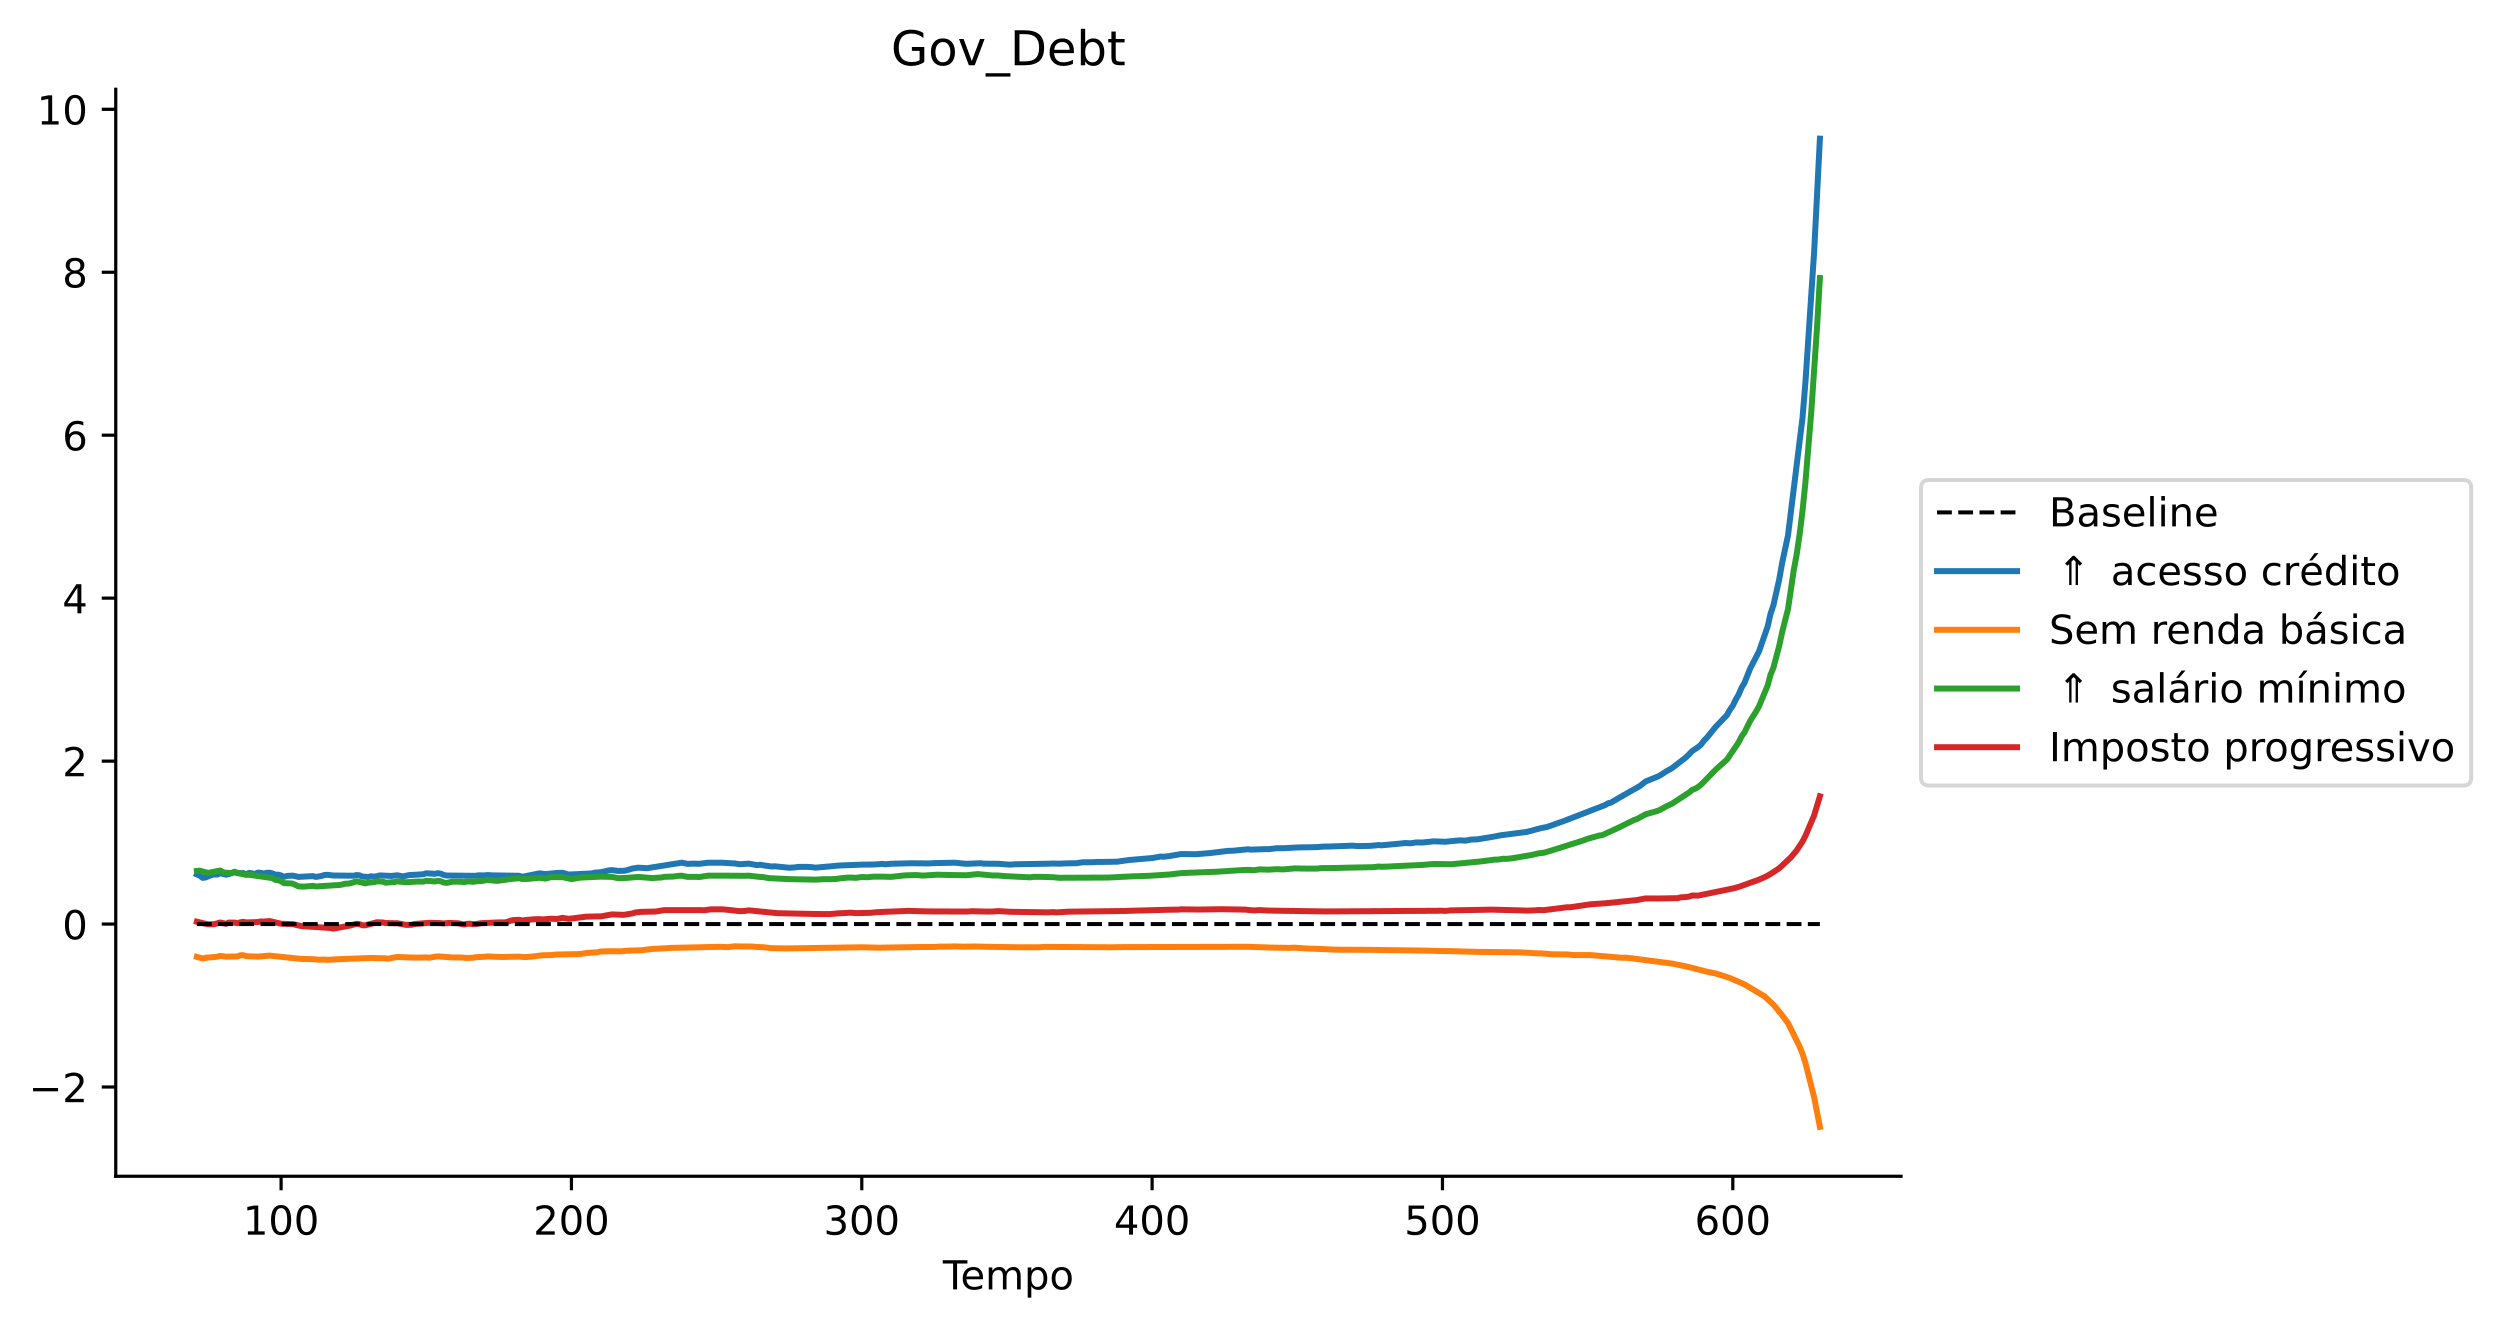 <?xml version="1.0" encoding="utf-8" standalone="no"?>
<!DOCTYPE svg PUBLIC "-//W3C//DTD SVG 1.1//EN"
  "http://www.w3.org/Graphics/SVG/1.1/DTD/svg11.dtd">
<!-- Created with matplotlib (https://matplotlib.org/) -->
<svg height="331.674pt" version="1.1" viewBox="0 0 625.102 331.674" width="625.102pt" xmlns="http://www.w3.org/2000/svg" xmlns:xlink="http://www.w3.org/1999/xlink">
 <defs>
  <style type="text/css">
*{stroke-linecap:butt;stroke-linejoin:round;}
  </style>
 </defs>
 <g id="figure_1">
  <g id="patch_1">
   <path d="M 0 331.674 
L 625.102 331.674 
L 625.102 0 
L 0 0 
z
" style="fill:#ffffff;"/>
  </g>
  <g id="axes_1">
   <g id="patch_2">
    <path d="M 28.942 294.118 
L 475.342 294.118 
L 475.342 22.318 
L 28.942 22.318 
z
" style="fill:#ffffff;"/>
   </g>
   <g id="line2d_1">
    <path clip-path="url(#p421be9148e)" d="M 49.233 218.641 
L 49.959 218.957 
L 50.685 219.506 
L 51.411 219.392 
L 52.863 218.801 
L 53.589 218.654 
L 54.315 218.683 
L 55.041 218.336 
L 56.493 218.708 
L 57.219 218.576 
L 57.945 218.231 
L 58.671 218.063 
L 59.397 218.341 
L 60.849 218.301 
L 61.575 218.618 
L 62.301 218.26 
L 63.753 218.515 
L 64.479 218.191 
L 65.204 218.238 
L 65.93 218.446 
L 66.656 218.234 
L 67.382 218.215 
L 68.108 218.385 
L 68.834 218.699 
L 69.56 218.707 
L 70.286 218.892 
L 71.012 219.252 
L 71.738 219.022 
L 73.19 218.94 
L 74.642 219.262 
L 78.272 219.06 
L 78.998 219.274 
L 80.45 219.009 
L 81.176 218.77 
L 81.902 218.744 
L 83.354 218.914 
L 88.436 218.966 
L 89.162 218.792 
L 89.888 218.873 
L 90.613 219.181 
L 92.065 219.282 
L 92.791 219.108 
L 93.517 219.179 
L 94.243 219.102 
L 94.969 218.888 
L 97.873 219.022 
L 99.325 218.854 
L 100.777 219.137 
L 102.229 218.816 
L 105.133 218.641 
L 105.859 218.594 
L 106.585 218.353 
L 108.763 218.488 
L 109.489 218.331 
L 110.215 218.454 
L 110.941 218.762 
L 111.667 218.916 
L 118.926 218.992 
L 119.652 218.866 
L 121.104 218.891 
L 121.83 218.797 
L 123.282 218.879 
L 129.816 218.98 
L 130.542 219.242 
L 131.994 218.959 
L 134.898 218.371 
L 136.35 218.549 
L 137.802 218.417 
L 139.254 218.275 
L 140.706 218.231 
L 142.157 218.673 
L 147.965 218.393 
L 148.691 218.195 
L 150.143 218.093 
L 152.321 217.631 
L 153.047 217.566 
L 154.499 217.764 
L 155.951 217.741 
L 156.677 217.617 
L 158.129 217.166 
L 159.581 216.947 
L 161.759 217.086 
L 170.47 215.712 
L 171.922 216.006 
L 173.374 215.944 
L 174.826 215.99 
L 177.004 215.718 
L 180.634 215.721 
L 182.812 215.857 
L 183.538 215.873 
L 184.99 216.094 
L 186.442 216.001 
L 187.168 215.947 
L 189.346 216.323 
L 190.072 216.228 
L 191.524 216.469 
L 192.975 216.66 
L 193.701 216.607 
L 197.331 216.971 
L 198.783 216.885 
L 199.509 216.765 
L 201.687 216.745 
L 203.139 216.835 
L 203.865 216.95 
L 207.495 216.635 
L 209.673 216.424 
L 215.481 216.196 
L 218.385 216.162 
L 219.836 216.087 
L 220.562 215.999 
L 221.288 216.112 
L 222.74 215.981 
L 227.822 215.847 
L 232.178 215.891 
L 233.63 215.817 
L 238.712 215.715 
L 241.616 215.991 
L 245.245 215.845 
L 245.971 215.95 
L 249.601 215.98 
L 251.779 216.151 
L 252.505 216.195 
L 253.957 216.098 
L 261.943 215.966 
L 263.395 215.912 
L 264.847 215.962 
L 266.299 215.891 
L 269.203 215.828 
L 270.654 215.611 
L 273.558 215.589 
L 274.284 215.509 
L 275.736 215.522 
L 279.366 215.454 
L 282.27 215.041 
L 288.078 214.545 
L 290.256 214.166 
L 290.982 214.22 
L 292.434 214.046 
L 295.338 213.543 
L 298.967 213.589 
L 302.597 213.301 
L 306.953 212.761 
L 308.405 212.709 
L 312.035 212.353 
L 312.761 212.437 
L 316.391 212.322 
L 317.117 212.337 
L 318.569 212.176 
L 319.295 212.082 
L 320.747 212.095 
L 322.198 212.019 
L 324.376 211.905 
L 325.828 211.869 
L 328.006 211.85 
L 329.458 211.795 
L 330.91 211.678 
L 332.362 211.663 
L 338.17 211.452 
L 339.622 211.557 
L 342.526 211.503 
L 343.978 211.381 
L 344.704 211.296 
L 345.43 211.366 
L 350.511 210.892 
L 351.237 210.79 
L 352.689 210.86 
L 354.141 210.637 
L 355.593 210.669 
L 358.497 210.367 
L 361.401 210.474 
L 364.305 210.177 
L 365.031 210.127 
L 366.483 210.19 
L 367.935 209.92 
L 369.387 209.872 
L 373.016 209.278 
L 375.194 208.858 
L 381.728 208.015 
L 385.358 207.052 
L 386.81 206.784 
L 391.166 205.233 
L 401.329 201.305 
L 402.055 200.873 
L 402.781 200.694 
L 404.959 199.419 
L 407.137 198.179 
L 410.041 196.534 
L 411.493 195.386 
L 414.397 194.216 
L 415.123 193.859 
L 416.575 192.897 
L 418.027 192.102 
L 421.657 189.29 
L 423.109 187.801 
L 424.56 186.83 
L 425.286 186.223 
L 426.012 185.247 
L 426.738 184.517 
L 428.916 181.819 
L 431.82 178.775 
L 432.546 177.483 
L 433.272 176.446 
L 433.998 174.909 
L 434.724 173.699 
L 435.45 171.966 
L 436.176 170.786 
L 437.628 167.131 
L 439.806 162.91 
L 441.984 156.667 
L 442.71 153.461 
L 443.436 151.298 
L 444.888 144.812 
L 445.614 140.726 
L 447.066 133.914 
L 450.695 104.554 
L 451.421 95.701 
L 453.599 63.133 
L 455.051 34.673 
L 455.051 34.673 
" style="fill:none;stroke:#1f77b4;stroke-linecap:square;stroke-width:1.5;"/>
   </g>
   <g id="line2d_2">
    <path clip-path="url(#p421be9148e)" d="M 49.233 239.268 
L 50.685 239.658 
L 51.411 239.48 
L 54.315 239.221 
L 55.041 239.005 
L 56.493 239.202 
L 59.397 239.143 
L 60.123 238.853 
L 60.849 238.838 
L 61.575 239.084 
L 64.479 239.188 
L 67.382 238.939 
L 75.368 239.773 
L 78.272 239.832 
L 79.724 239.969 
L 81.176 239.931 
L 81.902 239.999 
L 84.08 239.863 
L 92.791 239.522 
L 94.243 239.579 
L 95.695 239.601 
L 97.147 239.692 
L 99.325 239.286 
L 103.681 239.445 
L 106.585 239.404 
L 107.311 239.473 
L 108.763 239.219 
L 109.489 239.13 
L 113.119 239.4 
L 115.297 239.412 
L 116.748 239.522 
L 118.2 239.481 
L 118.926 239.342 
L 121.104 239.234 
L 121.83 239.145 
L 125.46 239.286 
L 129.816 239.196 
L 131.268 239.314 
L 132.72 239.22 
L 135.624 238.853 
L 137.802 238.811 
L 139.254 238.666 
L 145.061 238.554 
L 146.513 238.304 
L 149.417 238.105 
L 150.143 237.914 
L 153.047 237.837 
L 155.225 237.869 
L 156.677 237.719 
L 160.307 237.611 
L 163.211 237.266 
L 166.115 237.126 
L 167.566 237.016 
L 179.908 236.743 
L 182.086 236.827 
L 183.538 236.622 
L 185.716 236.658 
L 187.894 236.667 
L 189.346 236.789 
L 190.798 236.839 
L 192.975 237.08 
L 196.605 237.143 
L 215.481 236.856 
L 219.836 236.96 
L 224.918 236.877 
L 230 236.796 
L 233.63 236.779 
L 235.082 236.684 
L 237.26 236.691 
L 238.712 236.639 
L 240.89 236.708 
L 243.794 236.66 
L 246.697 236.735 
L 255.409 236.864 
L 259.765 236.854 
L 261.217 236.76 
L 277.914 236.854 
L 280.092 236.815 
L 312.035 236.734 
L 313.487 236.791 
L 315.665 236.853 
L 317.843 236.935 
L 322.198 237.006 
L 323.65 236.958 
L 327.28 237.19 
L 330.184 237.28 
L 333.814 237.459 
L 342.526 237.505 
L 348.333 237.583 
L 354.867 237.668 
L 357.045 237.706 
L 359.949 237.79 
L 362.853 237.818 
L 370.113 238.031 
L 371.565 238.027 
L 378.098 238.102 
L 380.276 238.133 
L 383.906 238.353 
L 385.358 238.38 
L 388.262 238.613 
L 391.892 238.643 
L 393.344 238.803 
L 397.7 238.807 
L 405.685 239.5 
L 406.411 239.463 
L 407.863 239.593 
L 418.027 240.925 
L 421.657 241.65 
L 426.738 242.949 
L 428.916 243.401 
L 431.094 244.054 
L 432.546 244.557 
L 433.998 245.175 
L 436.176 246.126 
L 441.258 249.17 
L 443.436 251.209 
L 445.614 253.869 
L 447.066 255.806 
L 449.969 261.654 
L 450.695 263.465 
L 451.421 265.745 
L 453.599 274.332 
L 455.051 281.764 
L 455.051 281.764 
" style="fill:none;stroke:#ff7f0e;stroke-linecap:square;stroke-width:1.5;"/>
   </g>
   <g id="line2d_3">
    <path clip-path="url(#p421be9148e)" d="M 49.233 217.777 
L 49.959 217.702 
L 51.411 218.11 
L 52.137 218.251 
L 55.041 217.662 
L 55.767 218.106 
L 56.493 218.228 
L 57.219 218.235 
L 57.945 218.36 
L 58.671 217.969 
L 59.397 218.271 
L 61.575 218.752 
L 62.301 218.727 
L 68.108 219.565 
L 68.834 220 
L 69.56 220.088 
L 70.286 220.355 
L 71.012 220.838 
L 72.464 220.872 
L 73.19 220.942 
L 74.642 221.641 
L 76.094 221.684 
L 78.272 221.493 
L 78.998 221.651 
L 84.806 221.284 
L 85.532 221.181 
L 86.258 220.965 
L 86.984 220.947 
L 87.71 220.817 
L 89.162 220.365 
L 91.339 220.875 
L 92.065 220.696 
L 93.517 220.582 
L 94.243 220.373 
L 95.695 220.437 
L 96.421 220.712 
L 98.599 220.546 
L 99.325 220.378 
L 101.503 220.598 
L 104.407 220.418 
L 105.859 220.443 
L 106.585 220.231 
L 108.763 220.403 
L 109.489 220.229 
L 110.215 220.346 
L 110.941 220.663 
L 111.667 220.76 
L 113.119 220.458 
L 115.297 220.463 
L 116.022 220.585 
L 116.748 220.421 
L 117.474 220.387 
L 118.2 220.5 
L 119.652 220.277 
L 120.378 220.317 
L 121.83 219.995 
L 124.008 220.245 
L 124.734 220.221 
L 125.46 220.06 
L 126.186 220.019 
L 127.638 219.783 
L 129.816 219.593 
L 130.542 219.782 
L 131.994 219.76 
L 134.898 219.472 
L 136.35 219.696 
L 137.802 219.321 
L 140.706 219.334 
L 142.883 219.819 
L 145.061 219.442 
L 150.143 219.203 
L 152.321 219.247 
L 153.047 219.264 
L 154.499 219.579 
L 156.677 219.51 
L 159.581 219.27 
L 163.211 219.555 
L 164.663 219.44 
L 165.389 219.413 
L 166.115 219.248 
L 168.292 219.179 
L 169.744 218.992 
L 170.47 218.963 
L 171.922 219.259 
L 174.1 219.243 
L 174.826 219.298 
L 177.004 218.95 
L 180.634 218.947 
L 186.442 218.991 
L 187.168 218.951 
L 190.072 219.276 
L 190.798 219.314 
L 192.25 219.567 
L 197.331 219.822 
L 203.865 219.944 
L 206.043 219.834 
L 207.495 219.842 
L 208.947 219.779 
L 210.399 219.586 
L 211.851 219.449 
L 212.577 219.424 
L 214.029 219.489 
L 215.481 219.289 
L 216.933 219.348 
L 218.385 219.196 
L 221.288 219.212 
L 222.74 219.263 
L 226.37 218.869 
L 229.274 218.802 
L 230.726 218.933 
L 234.356 218.712 
L 237.26 218.781 
L 241.616 218.847 
L 244.519 218.551 
L 248.149 218.906 
L 249.601 218.906 
L 251.053 219.053 
L 257.587 219.371 
L 258.313 219.252 
L 260.491 219.255 
L 263.395 219.344 
L 264.847 219.482 
L 277.188 219.423 
L 279.366 219.308 
L 282.996 219.126 
L 287.352 218.982 
L 292.434 218.658 
L 295.338 218.311 
L 304.049 217.974 
L 308.405 217.704 
L 310.583 217.559 
L 312.035 217.506 
L 313.487 217.591 
L 314.939 217.385 
L 317.117 217.452 
L 319.295 217.326 
L 320.747 217.391 
L 322.198 217.273 
L 323.65 217.134 
L 325.828 217.175 
L 329.458 217.191 
L 330.184 217.062 
L 333.814 217.036 
L 338.17 216.926 
L 343.252 216.834 
L 344.704 216.669 
L 345.43 216.729 
L 346.881 216.683 
L 354.141 216.327 
L 355.593 216.272 
L 358.497 216.028 
L 362.853 216.091 
L 370.113 215.408 
L 373.742 214.935 
L 374.468 214.939 
L 375.92 214.715 
L 376.646 214.755 
L 378.098 214.6 
L 383.18 213.742 
L 384.632 213.378 
L 386.084 213.213 
L 387.536 212.777 
L 395.522 210.265 
L 396.974 209.728 
L 399.151 209.12 
L 399.877 208.916 
L 400.603 208.829 
L 404.959 206.835 
L 407.137 205.742 
L 408.589 205.038 
L 409.315 204.797 
L 411.493 203.601 
L 414.397 202.772 
L 415.123 202.472 
L 416.575 201.655 
L 418.027 200.978 
L 422.383 198.127 
L 423.109 197.498 
L 423.834 197.227 
L 424.56 196.8 
L 425.286 196.236 
L 426.738 194.768 
L 428.916 192.514 
L 431.82 189.905 
L 434.724 185.629 
L 435.45 184.16 
L 436.176 183.155 
L 437.628 180.22 
L 439.08 177.922 
L 439.806 176.651 
L 441.984 171.393 
L 442.71 168.721 
L 443.436 166.927 
L 444.888 161.442 
L 445.614 158.032 
L 447.066 152.34 
L 448.518 142.536 
L 449.244 138.611 
L 449.969 133.686 
L 450.695 127.806 
L 451.421 120.696 
L 452.873 103.29 
L 454.325 81.987 
L 455.051 69.521 
L 455.051 69.521 
" style="fill:none;stroke:#2ca02c;stroke-linecap:square;stroke-width:1.5;"/>
   </g>
   <g id="line2d_4">
    <path clip-path="url(#p421be9148e)" d="M 49.233 230.468 
L 51.411 230.978 
L 52.137 231.112 
L 53.589 231.08 
L 55.041 230.659 
L 56.493 230.982 
L 57.219 230.678 
L 58.671 230.683 
L 59.397 230.847 
L 60.123 230.608 
L 60.849 230.499 
L 61.575 230.645 
L 64.479 230.545 
L 65.204 230.396 
L 65.93 230.425 
L 67.382 230.302 
L 70.286 230.965 
L 71.738 231.029 
L 73.19 231.067 
L 75.368 231.567 
L 82.628 232.036 
L 83.354 232.201 
L 87.71 231.39 
L 89.162 230.976 
L 89.888 231.093 
L 90.613 231.351 
L 91.339 231.371 
L 94.243 230.597 
L 95.695 230.652 
L 96.421 230.799 
L 99.325 230.843 
L 101.503 231.258 
L 102.955 231.231 
L 103.681 231.039 
L 107.311 230.741 
L 110.215 230.82 
L 110.941 230.889 
L 112.393 230.767 
L 114.571 230.854 
L 116.022 231.176 
L 116.748 231.005 
L 117.474 230.961 
L 118.2 231.068 
L 118.926 231.058 
L 120.378 230.827 
L 124.734 230.635 
L 126.186 230.644 
L 126.912 230.495 
L 127.638 230.207 
L 128.364 230.062 
L 129.816 229.989 
L 130.542 230.152 
L 131.994 229.997 
L 133.446 229.858 
L 134.898 229.818 
L 135.624 229.896 
L 137.802 229.713 
L 139.254 229.788 
L 140.706 229.5 
L 142.157 229.75 
L 143.609 229.581 
L 146.513 229.206 
L 149.417 229.135 
L 150.143 229.146 
L 153.047 228.633 
L 155.951 228.752 
L 158.129 228.39 
L 158.855 228.16 
L 160.307 228.002 
L 163.937 227.922 
L 166.115 227.563 
L 174.826 227.573 
L 176.278 227.586 
L 177.73 227.37 
L 180.634 227.368 
L 182.812 227.58 
L 184.99 227.84 
L 186.442 227.756 
L 187.168 227.616 
L 194.427 228.335 
L 203.865 228.538 
L 207.495 228.563 
L 209.673 228.361 
L 211.125 228.306 
L 212.577 228.205 
L 214.029 228.32 
L 217.659 228.243 
L 219.11 228.092 
L 220.562 228.023 
L 227.096 227.757 
L 232.178 227.891 
L 241.616 227.93 
L 243.068 227.838 
L 246.697 227.936 
L 248.149 227.921 
L 249.601 227.81 
L 252.505 227.983 
L 261.943 228.123 
L 263.395 228.063 
L 264.121 228.14 
L 267.025 227.958 
L 280.818 227.786 
L 292.434 227.465 
L 294.612 227.454 
L 295.338 227.364 
L 299.693 227.425 
L 305.501 227.337 
L 311.309 227.441 
L 313.487 227.65 
L 314.939 227.56 
L 317.117 227.683 
L 331.636 227.897 
L 335.992 227.871 
L 360.675 227.722 
L 361.401 227.768 
L 362.853 227.632 
L 373.016 227.448 
L 380.276 227.633 
L 381.728 227.699 
L 383.906 227.612 
L 384.632 227.542 
L 386.084 227.573 
L 391.892 226.841 
L 392.618 226.857 
L 397.7 226.103 
L 401.329 225.863 
L 409.315 225.05 
L 410.767 224.764 
L 411.493 224.644 
L 414.397 224.664 
L 419.479 224.58 
L 420.205 224.379 
L 421.657 224.287 
L 422.383 224.171 
L 423.109 223.913 
L 424.56 223.946 
L 433.272 222.16 
L 434.724 221.771 
L 439.806 219.954 
L 441.258 219.303 
L 441.984 218.951 
L 443.436 218.064 
L 444.888 217.096 
L 447.792 214.368 
L 449.244 212.636 
L 450.695 210.42 
L 451.421 209.01 
L 453.599 203.913 
L 455.051 199.105 
L 455.051 199.105 
" style="fill:none;stroke:#d62728;stroke-linecap:square;stroke-width:1.5;"/>
   </g>
   <g id="line2d_5">
    <path clip-path="url(#p421be9148e)" d="M 49.233 231.051 
L 455.051 231.051 
L 455.051 231.051 
" style="fill:none;stroke:#000000;stroke-dasharray:3.7,1.6;stroke-dashoffset:0;"/>
   </g>
   <g id="matplotlib.axis_1">
    <g id="xtick_1">
     <g id="line2d_6">
      <defs>
       <path d="M 0 0 
L 0 3.5 
" id="m4205545fe0" style="stroke:#000000;stroke-width:0.8;"/>
      </defs>
      <g>
       <use style="stroke:#000000;stroke-width:0.8;" x="70.286" xlink:href="#m4205545fe0" y="294.118"/>
      </g>
     </g>
     <g id="text_1">
      <!-- 100 -->
      <defs>
       <path d="M 12.406 8.297 
L 28.516 8.297 
L 28.516 63.922 
L 10.984 60.406 
L 10.984 69.391 
L 28.422 72.906 
L 38.281 72.906 
L 38.281 8.297 
L 54.391 8.297 
L 54.391 0 
L 12.406 0 
z
" id="DejaVuSans-49"/>
       <path d="M 31.781 66.406 
Q 24.172 66.406 20.328 58.906 
Q 16.5 51.422 16.5 36.375 
Q 16.5 21.391 20.328 13.891 
Q 24.172 6.391 31.781 6.391 
Q 39.453 6.391 43.281 13.891 
Q 47.125 21.391 47.125 36.375 
Q 47.125 51.422 43.281 58.906 
Q 39.453 66.406 31.781 66.406 
z
M 31.781 74.219 
Q 44.047 74.219 50.516 64.516 
Q 56.984 54.828 56.984 36.375 
Q 56.984 17.969 50.516 8.266 
Q 44.047 -1.422 31.781 -1.422 
Q 19.531 -1.422 13.062 8.266 
Q 6.594 17.969 6.594 36.375 
Q 6.594 54.828 13.062 64.516 
Q 19.531 74.219 31.781 74.219 
z
" id="DejaVuSans-48"/>
      </defs>
      <g transform="translate(60.743 308.717)scale(0.1 -0.1)">
       <use xlink:href="#DejaVuSans-49"/>
       <use x="63.623" xlink:href="#DejaVuSans-48"/>
       <use x="127.246" xlink:href="#DejaVuSans-48"/>
      </g>
     </g>
    </g>
    <g id="xtick_2">
     <g id="line2d_7">
      <g>
       <use style="stroke:#000000;stroke-width:0.8;" x="142.883" xlink:href="#m4205545fe0" y="294.118"/>
      </g>
     </g>
     <g id="text_2">
      <!-- 200 -->
      <defs>
       <path d="M 19.188 8.297 
L 53.609 8.297 
L 53.609 0 
L 7.328 0 
L 7.328 8.297 
Q 12.938 14.109 22.625 23.891 
Q 32.328 33.688 34.812 36.531 
Q 39.547 41.844 41.422 45.531 
Q 43.312 49.219 43.312 52.781 
Q 43.312 58.594 39.234 62.25 
Q 35.156 65.922 28.609 65.922 
Q 23.969 65.922 18.812 64.312 
Q 13.672 62.703 7.812 59.422 
L 7.812 69.391 
Q 13.766 71.781 18.938 73 
Q 24.125 74.219 28.422 74.219 
Q 39.75 74.219 46.484 68.547 
Q 53.219 62.891 53.219 53.422 
Q 53.219 48.922 51.531 44.891 
Q 49.859 40.875 45.406 35.406 
Q 44.188 33.984 37.641 27.219 
Q 31.109 20.453 19.188 8.297 
z
" id="DejaVuSans-50"/>
      </defs>
      <g transform="translate(133.34 308.717)scale(0.1 -0.1)">
       <use xlink:href="#DejaVuSans-50"/>
       <use x="63.623" xlink:href="#DejaVuSans-48"/>
       <use x="127.246" xlink:href="#DejaVuSans-48"/>
      </g>
     </g>
    </g>
    <g id="xtick_3">
     <g id="line2d_8">
      <g>
       <use style="stroke:#000000;stroke-width:0.8;" x="215.481" xlink:href="#m4205545fe0" y="294.118"/>
      </g>
     </g>
     <g id="text_3">
      <!-- 300 -->
      <defs>
       <path d="M 40.578 39.312 
Q 47.656 37.797 51.625 33 
Q 55.609 28.219 55.609 21.188 
Q 55.609 10.406 48.188 4.484 
Q 40.766 -1.422 27.094 -1.422 
Q 22.516 -1.422 17.656 -0.516 
Q 12.797 0.391 7.625 2.203 
L 7.625 11.719 
Q 11.719 9.328 16.594 8.109 
Q 21.484 6.891 26.812 6.891 
Q 36.078 6.891 40.938 10.547 
Q 45.797 14.203 45.797 21.188 
Q 45.797 27.641 41.281 31.266 
Q 36.766 34.906 28.719 34.906 
L 20.219 34.906 
L 20.219 43.016 
L 29.109 43.016 
Q 36.375 43.016 40.234 45.922 
Q 44.094 48.828 44.094 54.297 
Q 44.094 59.906 40.109 62.906 
Q 36.141 65.922 28.719 65.922 
Q 24.656 65.922 20.016 65.031 
Q 15.375 64.156 9.812 62.312 
L 9.812 71.094 
Q 15.438 72.656 20.344 73.438 
Q 25.25 74.219 29.594 74.219 
Q 40.828 74.219 47.359 69.109 
Q 53.906 64.016 53.906 55.328 
Q 53.906 49.266 50.438 45.094 
Q 46.969 40.922 40.578 39.312 
z
" id="DejaVuSans-51"/>
      </defs>
      <g transform="translate(205.937 308.717)scale(0.1 -0.1)">
       <use xlink:href="#DejaVuSans-51"/>
       <use x="63.623" xlink:href="#DejaVuSans-48"/>
       <use x="127.246" xlink:href="#DejaVuSans-48"/>
      </g>
     </g>
    </g>
    <g id="xtick_4">
     <g id="line2d_9">
      <g>
       <use style="stroke:#000000;stroke-width:0.8;" x="288.078" xlink:href="#m4205545fe0" y="294.118"/>
      </g>
     </g>
     <g id="text_4">
      <!-- 400 -->
      <defs>
       <path d="M 37.797 64.312 
L 12.891 25.391 
L 37.797 25.391 
z
M 35.203 72.906 
L 47.609 72.906 
L 47.609 25.391 
L 58.016 25.391 
L 58.016 17.188 
L 47.609 17.188 
L 47.609 0 
L 37.797 0 
L 37.797 17.188 
L 4.891 17.188 
L 4.891 26.703 
z
" id="DejaVuSans-52"/>
      </defs>
      <g transform="translate(278.534 308.717)scale(0.1 -0.1)">
       <use xlink:href="#DejaVuSans-52"/>
       <use x="63.623" xlink:href="#DejaVuSans-48"/>
       <use x="127.246" xlink:href="#DejaVuSans-48"/>
      </g>
     </g>
    </g>
    <g id="xtick_5">
     <g id="line2d_10">
      <g>
       <use style="stroke:#000000;stroke-width:0.8;" x="360.675" xlink:href="#m4205545fe0" y="294.118"/>
      </g>
     </g>
     <g id="text_5">
      <!-- 500 -->
      <defs>
       <path d="M 10.797 72.906 
L 49.516 72.906 
L 49.516 64.594 
L 19.828 64.594 
L 19.828 46.734 
Q 21.969 47.469 24.109 47.828 
Q 26.266 48.188 28.422 48.188 
Q 40.625 48.188 47.75 41.5 
Q 54.891 34.812 54.891 23.391 
Q 54.891 11.625 47.562 5.094 
Q 40.234 -1.422 26.906 -1.422 
Q 22.312 -1.422 17.547 -0.641 
Q 12.797 0.141 7.719 1.703 
L 7.719 11.625 
Q 12.109 9.234 16.797 8.062 
Q 21.484 6.891 26.703 6.891 
Q 35.156 6.891 40.078 11.328 
Q 45.016 15.766 45.016 23.391 
Q 45.016 31 40.078 35.438 
Q 35.156 39.891 26.703 39.891 
Q 22.75 39.891 18.812 39.016 
Q 14.891 38.141 10.797 36.281 
z
" id="DejaVuSans-53"/>
      </defs>
      <g transform="translate(351.131 308.717)scale(0.1 -0.1)">
       <use xlink:href="#DejaVuSans-53"/>
       <use x="63.623" xlink:href="#DejaVuSans-48"/>
       <use x="127.246" xlink:href="#DejaVuSans-48"/>
      </g>
     </g>
    </g>
    <g id="xtick_6">
     <g id="line2d_11">
      <g>
       <use style="stroke:#000000;stroke-width:0.8;" x="433.272" xlink:href="#m4205545fe0" y="294.118"/>
      </g>
     </g>
     <g id="text_6">
      <!-- 600 -->
      <defs>
       <path d="M 33.016 40.375 
Q 26.375 40.375 22.484 35.828 
Q 18.609 31.297 18.609 23.391 
Q 18.609 15.531 22.484 10.953 
Q 26.375 6.391 33.016 6.391 
Q 39.656 6.391 43.531 10.953 
Q 47.406 15.531 47.406 23.391 
Q 47.406 31.297 43.531 35.828 
Q 39.656 40.375 33.016 40.375 
z
M 52.594 71.297 
L 52.594 62.312 
Q 48.875 64.062 45.094 64.984 
Q 41.312 65.922 37.594 65.922 
Q 27.828 65.922 22.672 59.328 
Q 17.531 52.734 16.797 39.406 
Q 19.672 43.656 24.016 45.922 
Q 28.375 48.188 33.594 48.188 
Q 44.578 48.188 50.953 41.516 
Q 57.328 34.859 57.328 23.391 
Q 57.328 12.156 50.688 5.359 
Q 44.047 -1.422 33.016 -1.422 
Q 20.359 -1.422 13.672 8.266 
Q 6.984 17.969 6.984 36.375 
Q 6.984 53.656 15.188 63.938 
Q 23.391 74.219 37.203 74.219 
Q 40.922 74.219 44.703 73.484 
Q 48.484 72.75 52.594 71.297 
z
" id="DejaVuSans-54"/>
      </defs>
      <g transform="translate(423.728 308.717)scale(0.1 -0.1)">
       <use xlink:href="#DejaVuSans-54"/>
       <use x="63.623" xlink:href="#DejaVuSans-48"/>
       <use x="127.246" xlink:href="#DejaVuSans-48"/>
      </g>
     </g>
    </g>
    <g id="text_7">
     <!-- Tempo -->
     <defs>
      <path d="M -0.297 72.906 
L 61.375 72.906 
L 61.375 64.594 
L 35.5 64.594 
L 35.5 0 
L 25.594 0 
L 25.594 64.594 
L -0.297 64.594 
z
" id="DejaVuSans-84"/>
      <path d="M 56.203 29.594 
L 56.203 25.203 
L 14.891 25.203 
Q 15.484 15.922 20.484 11.062 
Q 25.484 6.203 34.422 6.203 
Q 39.594 6.203 44.453 7.469 
Q 49.312 8.734 54.109 11.281 
L 54.109 2.781 
Q 49.266 0.734 44.188 -0.344 
Q 39.109 -1.422 33.891 -1.422 
Q 20.797 -1.422 13.156 6.188 
Q 5.516 13.812 5.516 26.812 
Q 5.516 40.234 12.766 48.109 
Q 20.016 56 32.328 56 
Q 43.359 56 49.781 48.891 
Q 56.203 41.797 56.203 29.594 
z
M 47.219 32.234 
Q 47.125 39.594 43.094 43.984 
Q 39.062 48.391 32.422 48.391 
Q 24.906 48.391 20.391 44.141 
Q 15.875 39.891 15.188 32.172 
z
" id="DejaVuSans-101"/>
      <path d="M 52 44.188 
Q 55.375 50.25 60.062 53.125 
Q 64.75 56 71.094 56 
Q 79.641 56 84.281 50.016 
Q 88.922 44.047 88.922 33.016 
L 88.922 0 
L 79.891 0 
L 79.891 32.719 
Q 79.891 40.578 77.094 44.375 
Q 74.312 48.188 68.609 48.188 
Q 61.625 48.188 57.562 43.547 
Q 53.516 38.922 53.516 30.906 
L 53.516 0 
L 44.484 0 
L 44.484 32.719 
Q 44.484 40.625 41.703 44.406 
Q 38.922 48.188 33.109 48.188 
Q 26.219 48.188 22.156 43.531 
Q 18.109 38.875 18.109 30.906 
L 18.109 0 
L 9.078 0 
L 9.078 54.688 
L 18.109 54.688 
L 18.109 46.188 
Q 21.188 51.219 25.484 53.609 
Q 29.781 56 35.688 56 
Q 41.656 56 45.828 52.969 
Q 50 49.953 52 44.188 
z
" id="DejaVuSans-109"/>
      <path d="M 18.109 8.203 
L 18.109 -20.797 
L 9.078 -20.797 
L 9.078 54.688 
L 18.109 54.688 
L 18.109 46.391 
Q 20.953 51.266 25.266 53.625 
Q 29.594 56 35.594 56 
Q 45.562 56 51.781 48.094 
Q 58.016 40.188 58.016 27.297 
Q 58.016 14.406 51.781 6.484 
Q 45.562 -1.422 35.594 -1.422 
Q 29.594 -1.422 25.266 0.953 
Q 20.953 3.328 18.109 8.203 
z
M 48.688 27.297 
Q 48.688 37.203 44.609 42.844 
Q 40.531 48.484 33.406 48.484 
Q 26.266 48.484 22.188 42.844 
Q 18.109 37.203 18.109 27.297 
Q 18.109 17.391 22.188 11.75 
Q 26.266 6.109 33.406 6.109 
Q 40.531 6.109 44.609 11.75 
Q 48.688 17.391 48.688 27.297 
z
" id="DejaVuSans-112"/>
      <path d="M 30.609 48.391 
Q 23.391 48.391 19.188 42.75 
Q 14.984 37.109 14.984 27.297 
Q 14.984 17.484 19.156 11.844 
Q 23.344 6.203 30.609 6.203 
Q 37.797 6.203 41.984 11.859 
Q 46.188 17.531 46.188 27.297 
Q 46.188 37.016 41.984 42.703 
Q 37.797 48.391 30.609 48.391 
z
M 30.609 56 
Q 42.328 56 49.016 48.375 
Q 55.719 40.766 55.719 27.297 
Q 55.719 13.875 49.016 6.219 
Q 42.328 -1.422 30.609 -1.422 
Q 18.844 -1.422 12.172 6.219 
Q 5.516 13.875 5.516 27.297 
Q 5.516 40.766 12.172 48.375 
Q 18.844 56 30.609 56 
z
" id="DejaVuSans-111"/>
     </defs>
     <g transform="translate(235.758 322.395)scale(0.1 -0.1)">
      <use xlink:href="#DejaVuSans-84"/>
      <use x="44.084" xlink:href="#DejaVuSans-101"/>
      <use x="105.607" xlink:href="#DejaVuSans-109"/>
      <use x="203.02" xlink:href="#DejaVuSans-112"/>
      <use x="266.496" xlink:href="#DejaVuSans-111"/>
     </g>
    </g>
   </g>
   <g id="matplotlib.axis_2">
    <g id="ytick_1">
     <g id="line2d_12">
      <defs>
       <path d="M 0 0 
L -3.5 0 
" id="me45eb093f6" style="stroke:#000000;stroke-width:0.8;"/>
      </defs>
      <g>
       <use style="stroke:#000000;stroke-width:0.8;" x="28.942" xlink:href="#me45eb093f6" y="271.795"/>
      </g>
     </g>
     <g id="text_8">
      <!-- −2 -->
      <defs>
       <path d="M 10.594 35.5 
L 73.188 35.5 
L 73.188 27.203 
L 10.594 27.203 
z
" id="DejaVuSans-8722"/>
      </defs>
      <g transform="translate(7.2 275.595)scale(0.1 -0.1)">
       <use xlink:href="#DejaVuSans-8722"/>
       <use x="83.789" xlink:href="#DejaVuSans-50"/>
      </g>
     </g>
    </g>
    <g id="ytick_2">
     <g id="line2d_13">
      <g>
       <use style="stroke:#000000;stroke-width:0.8;" x="28.942" xlink:href="#me45eb093f6" y="231.051"/>
      </g>
     </g>
     <g id="text_9">
      <!-- 0 -->
      <g transform="translate(15.58 234.851)scale(0.1 -0.1)">
       <use xlink:href="#DejaVuSans-48"/>
      </g>
     </g>
    </g>
    <g id="ytick_3">
     <g id="line2d_14">
      <g>
       <use style="stroke:#000000;stroke-width:0.8;" x="28.942" xlink:href="#me45eb093f6" y="190.307"/>
      </g>
     </g>
     <g id="text_10">
      <!-- 2 -->
      <g transform="translate(15.58 194.106)scale(0.1 -0.1)">
       <use xlink:href="#DejaVuSans-50"/>
      </g>
     </g>
    </g>
    <g id="ytick_4">
     <g id="line2d_15">
      <g>
       <use style="stroke:#000000;stroke-width:0.8;" x="28.942" xlink:href="#me45eb093f6" y="149.563"/>
      </g>
     </g>
     <g id="text_11">
      <!-- 4 -->
      <g transform="translate(15.58 153.362)scale(0.1 -0.1)">
       <use xlink:href="#DejaVuSans-52"/>
      </g>
     </g>
    </g>
    <g id="ytick_5">
     <g id="line2d_16">
      <g>
       <use style="stroke:#000000;stroke-width:0.8;" x="28.942" xlink:href="#me45eb093f6" y="108.819"/>
      </g>
     </g>
     <g id="text_12">
      <!-- 6 -->
      <g transform="translate(15.58 112.618)scale(0.1 -0.1)">
       <use xlink:href="#DejaVuSans-54"/>
      </g>
     </g>
    </g>
    <g id="ytick_6">
     <g id="line2d_17">
      <g>
       <use style="stroke:#000000;stroke-width:0.8;" x="28.942" xlink:href="#me45eb093f6" y="68.075"/>
      </g>
     </g>
     <g id="text_13">
      <!-- 8 -->
      <defs>
       <path d="M 31.781 34.625 
Q 24.75 34.625 20.719 30.859 
Q 16.703 27.094 16.703 20.516 
Q 16.703 13.922 20.719 10.156 
Q 24.75 6.391 31.781 6.391 
Q 38.812 6.391 42.859 10.172 
Q 46.922 13.969 46.922 20.516 
Q 46.922 27.094 42.891 30.859 
Q 38.875 34.625 31.781 34.625 
z
M 21.922 38.812 
Q 15.578 40.375 12.031 44.719 
Q 8.5 49.078 8.5 55.328 
Q 8.5 64.062 14.719 69.141 
Q 20.953 74.219 31.781 74.219 
Q 42.672 74.219 48.875 69.141 
Q 55.078 64.062 55.078 55.328 
Q 55.078 49.078 51.531 44.719 
Q 48 40.375 41.703 38.812 
Q 48.828 37.156 52.797 32.312 
Q 56.781 27.484 56.781 20.516 
Q 56.781 9.906 50.312 4.234 
Q 43.844 -1.422 31.781 -1.422 
Q 19.734 -1.422 13.25 4.234 
Q 6.781 9.906 6.781 20.516 
Q 6.781 27.484 10.781 32.312 
Q 14.797 37.156 21.922 38.812 
z
M 18.312 54.391 
Q 18.312 48.734 21.844 45.562 
Q 25.391 42.391 31.781 42.391 
Q 38.141 42.391 41.719 45.562 
Q 45.312 48.734 45.312 54.391 
Q 45.312 60.062 41.719 63.234 
Q 38.141 66.406 31.781 66.406 
Q 25.391 66.406 21.844 63.234 
Q 18.312 60.062 18.312 54.391 
z
" id="DejaVuSans-56"/>
      </defs>
      <g transform="translate(15.58 71.874)scale(0.1 -0.1)">
       <use xlink:href="#DejaVuSans-56"/>
      </g>
     </g>
    </g>
    <g id="ytick_7">
     <g id="line2d_18">
      <g>
       <use style="stroke:#000000;stroke-width:0.8;" x="28.942" xlink:href="#me45eb093f6" y="27.33"/>
      </g>
     </g>
     <g id="text_14">
      <!-- 10 -->
      <g transform="translate(9.217 31.13)scale(0.1 -0.1)">
       <use xlink:href="#DejaVuSans-49"/>
       <use x="63.623" xlink:href="#DejaVuSans-48"/>
      </g>
     </g>
    </g>
   </g>
   <g id="patch_3">
    <path d="M 28.942 294.118 
L 28.942 22.318 
" style="fill:none;stroke:#000000;stroke-linecap:square;stroke-linejoin:miter;stroke-width:0.8;"/>
   </g>
   <g id="patch_4">
    <path d="M 28.942 294.118 
L 475.342 294.118 
" style="fill:none;stroke:#000000;stroke-linecap:square;stroke-linejoin:miter;stroke-width:0.8;"/>
   </g>
   <g id="text_15">
    <!-- Gov_Debt -->
    <defs>
     <path d="M 59.516 10.406 
L 59.516 29.984 
L 43.406 29.984 
L 43.406 38.094 
L 69.281 38.094 
L 69.281 6.781 
Q 63.578 2.734 56.688 0.656 
Q 49.812 -1.422 42 -1.422 
Q 24.906 -1.422 15.25 8.562 
Q 5.609 18.562 5.609 36.375 
Q 5.609 54.25 15.25 64.234 
Q 24.906 74.219 42 74.219 
Q 49.125 74.219 55.547 72.453 
Q 61.969 70.703 67.391 67.281 
L 67.391 56.781 
Q 61.922 61.422 55.766 63.766 
Q 49.609 66.109 42.828 66.109 
Q 29.438 66.109 22.719 58.641 
Q 16.016 51.172 16.016 36.375 
Q 16.016 21.625 22.719 14.156 
Q 29.438 6.688 42.828 6.688 
Q 48.047 6.688 52.141 7.594 
Q 56.25 8.5 59.516 10.406 
z
" id="DejaVuSans-71"/>
     <path d="M 2.984 54.688 
L 12.5 54.688 
L 29.594 8.797 
L 46.688 54.688 
L 56.203 54.688 
L 35.688 0 
L 23.484 0 
z
" id="DejaVuSans-118"/>
     <path d="M 50.984 -16.609 
L 50.984 -23.578 
L -0.984 -23.578 
L -0.984 -16.609 
z
" id="DejaVuSans-95"/>
     <path d="M 19.672 64.797 
L 19.672 8.109 
L 31.594 8.109 
Q 46.688 8.109 53.688 14.938 
Q 60.688 21.781 60.688 36.531 
Q 60.688 51.172 53.688 57.984 
Q 46.688 64.797 31.594 64.797 
z
M 9.812 72.906 
L 30.078 72.906 
Q 51.266 72.906 61.172 64.094 
Q 71.094 55.281 71.094 36.531 
Q 71.094 17.672 61.125 8.828 
Q 51.172 0 30.078 0 
L 9.812 0 
z
" id="DejaVuSans-68"/>
     <path d="M 48.688 27.297 
Q 48.688 37.203 44.609 42.844 
Q 40.531 48.484 33.406 48.484 
Q 26.266 48.484 22.188 42.844 
Q 18.109 37.203 18.109 27.297 
Q 18.109 17.391 22.188 11.75 
Q 26.266 6.109 33.406 6.109 
Q 40.531 6.109 44.609 11.75 
Q 48.688 17.391 48.688 27.297 
z
M 18.109 46.391 
Q 20.953 51.266 25.266 53.625 
Q 29.594 56 35.594 56 
Q 45.562 56 51.781 48.094 
Q 58.016 40.188 58.016 27.297 
Q 58.016 14.406 51.781 6.484 
Q 45.562 -1.422 35.594 -1.422 
Q 29.594 -1.422 25.266 0.953 
Q 20.953 3.328 18.109 8.203 
L 18.109 0 
L 9.078 0 
L 9.078 75.984 
L 18.109 75.984 
z
" id="DejaVuSans-98"/>
     <path d="M 18.312 70.219 
L 18.312 54.688 
L 36.812 54.688 
L 36.812 47.703 
L 18.312 47.703 
L 18.312 18.016 
Q 18.312 11.328 20.141 9.422 
Q 21.969 7.516 27.594 7.516 
L 36.812 7.516 
L 36.812 0 
L 27.594 0 
Q 17.188 0 13.234 3.875 
Q 9.281 7.766 9.281 18.016 
L 9.281 47.703 
L 2.688 47.703 
L 2.688 54.688 
L 9.281 54.688 
L 9.281 70.219 
z
" id="DejaVuSans-116"/>
    </defs>
    <g transform="translate(222.798 16.318)scale(0.12 -0.12)">
     <use xlink:href="#DejaVuSans-71"/>
     <use x="77.49" xlink:href="#DejaVuSans-111"/>
     <use x="138.672" xlink:href="#DejaVuSans-118"/>
     <use x="197.852" xlink:href="#DejaVuSans-95"/>
     <use x="247.852" xlink:href="#DejaVuSans-68"/>
     <use x="324.854" xlink:href="#DejaVuSans-101"/>
     <use x="386.377" xlink:href="#DejaVuSans-98"/>
     <use x="449.854" xlink:href="#DejaVuSans-116"/>
    </g>
   </g>
   <g id="legend_1">
    <g id="patch_5">
     <path d="M 482.342 196.413 
L 615.902 196.413 
Q 617.902 196.413 617.902 194.413 
L 617.902 122.023 
Q 617.902 120.023 615.902 120.023 
L 482.342 120.023 
Q 480.342 120.023 480.342 122.023 
L 480.342 194.413 
Q 480.342 196.413 482.342 196.413 
z
" style="fill:#ffffff;opacity:0.8;stroke:#cccccc;stroke-linejoin:miter;"/>
    </g>
    <g id="line2d_19">
     <path d="M 484.342 128.121 
L 504.342 128.121 
" style="fill:none;stroke:#000000;stroke-dasharray:3.7,1.6;stroke-dashoffset:0;"/>
    </g>
    <g id="line2d_20"/>
    <g id="text_16">
     <!-- Baseline -->
     <defs>
      <path d="M 19.672 34.812 
L 19.672 8.109 
L 35.5 8.109 
Q 43.453 8.109 47.281 11.406 
Q 51.125 14.703 51.125 21.484 
Q 51.125 28.328 47.281 31.562 
Q 43.453 34.812 35.5 34.812 
z
M 19.672 64.797 
L 19.672 42.828 
L 34.281 42.828 
Q 41.5 42.828 45.031 45.531 
Q 48.578 48.25 48.578 53.812 
Q 48.578 59.328 45.031 62.062 
Q 41.5 64.797 34.281 64.797 
z
M 9.812 72.906 
L 35.016 72.906 
Q 46.297 72.906 52.391 68.219 
Q 58.5 63.531 58.5 54.891 
Q 58.5 48.188 55.375 44.234 
Q 52.25 40.281 46.188 39.312 
Q 53.469 37.75 57.5 32.781 
Q 61.531 27.828 61.531 20.406 
Q 61.531 10.641 54.891 5.312 
Q 48.25 0 35.984 0 
L 9.812 0 
z
" id="DejaVuSans-66"/>
      <path d="M 34.281 27.484 
Q 23.391 27.484 19.188 25 
Q 14.984 22.516 14.984 16.5 
Q 14.984 11.719 18.141 8.906 
Q 21.297 6.109 26.703 6.109 
Q 34.188 6.109 38.703 11.406 
Q 43.219 16.703 43.219 25.484 
L 43.219 27.484 
z
M 52.203 31.203 
L 52.203 0 
L 43.219 0 
L 43.219 8.297 
Q 40.141 3.328 35.547 0.953 
Q 30.953 -1.422 24.312 -1.422 
Q 15.922 -1.422 10.953 3.297 
Q 6 8.016 6 15.922 
Q 6 25.141 12.172 29.828 
Q 18.359 34.516 30.609 34.516 
L 43.219 34.516 
L 43.219 35.406 
Q 43.219 41.609 39.141 45 
Q 35.062 48.391 27.688 48.391 
Q 23 48.391 18.547 47.266 
Q 14.109 46.141 10.016 43.891 
L 10.016 52.203 
Q 14.938 54.109 19.578 55.047 
Q 24.219 56 28.609 56 
Q 40.484 56 46.344 49.844 
Q 52.203 43.703 52.203 31.203 
z
" id="DejaVuSans-97"/>
      <path d="M 44.281 53.078 
L 44.281 44.578 
Q 40.484 46.531 36.375 47.5 
Q 32.281 48.484 27.875 48.484 
Q 21.188 48.484 17.844 46.438 
Q 14.5 44.391 14.5 40.281 
Q 14.5 37.156 16.891 35.375 
Q 19.281 33.594 26.516 31.984 
L 29.594 31.297 
Q 39.156 29.25 43.188 25.516 
Q 47.219 21.781 47.219 15.094 
Q 47.219 7.469 41.188 3.016 
Q 35.156 -1.422 24.609 -1.422 
Q 20.219 -1.422 15.453 -0.562 
Q 10.688 0.297 5.422 2 
L 5.422 11.281 
Q 10.406 8.688 15.234 7.391 
Q 20.062 6.109 24.812 6.109 
Q 31.156 6.109 34.562 8.281 
Q 37.984 10.453 37.984 14.406 
Q 37.984 18.062 35.516 20.016 
Q 33.062 21.969 24.703 23.781 
L 21.578 24.516 
Q 13.234 26.266 9.516 29.906 
Q 5.812 33.547 5.812 39.891 
Q 5.812 47.609 11.281 51.797 
Q 16.75 56 26.812 56 
Q 31.781 56 36.172 55.266 
Q 40.578 54.547 44.281 53.078 
z
" id="DejaVuSans-115"/>
      <path d="M 9.422 75.984 
L 18.406 75.984 
L 18.406 0 
L 9.422 0 
z
" id="DejaVuSans-108"/>
      <path d="M 9.422 54.688 
L 18.406 54.688 
L 18.406 0 
L 9.422 0 
z
M 9.422 75.984 
L 18.406 75.984 
L 18.406 64.594 
L 9.422 64.594 
z
" id="DejaVuSans-105"/>
      <path d="M 54.891 33.016 
L 54.891 0 
L 45.906 0 
L 45.906 32.719 
Q 45.906 40.484 42.875 44.328 
Q 39.844 48.188 33.797 48.188 
Q 26.516 48.188 22.312 43.547 
Q 18.109 38.922 18.109 30.906 
L 18.109 0 
L 9.078 0 
L 9.078 54.688 
L 18.109 54.688 
L 18.109 46.188 
Q 21.344 51.125 25.703 53.562 
Q 30.078 56 35.797 56 
Q 45.219 56 50.047 50.172 
Q 54.891 44.344 54.891 33.016 
z
" id="DejaVuSans-110"/>
     </defs>
     <g transform="translate(512.342 131.621)scale(0.1 -0.1)">
      <use xlink:href="#DejaVuSans-66"/>
      <use x="68.604" xlink:href="#DejaVuSans-97"/>
      <use x="129.883" xlink:href="#DejaVuSans-115"/>
      <use x="181.982" xlink:href="#DejaVuSans-101"/>
      <use x="243.506" xlink:href="#DejaVuSans-108"/>
      <use x="271.289" xlink:href="#DejaVuSans-105"/>
      <use x="299.072" xlink:href="#DejaVuSans-110"/>
      <use x="362.451" xlink:href="#DejaVuSans-101"/>
     </g>
    </g>
    <g id="line2d_21">
     <path d="M 484.342 142.799 
L 504.342 142.799 
" style="fill:none;stroke:#1f77b4;stroke-linecap:square;stroke-width:1.5;"/>
    </g>
    <g id="line2d_22"/>
    <g id="text_17">
     <!-- $\Uparrow$ acesso crédito -->
     <defs>
      <path d="M 36.766 58.594 
L 36.766 0 
L 30.906 0 
L 30.906 52.734 
L 26.422 48.141 
L 20.562 54 
L 39.703 73.25 
L 44.094 73.25 
L 63.328 54 
L 57.469 48.141 
L 52.875 52.734 
L 52.875 0 
L 47.016 0 
L 47.016 58.594 
L 41.938 63.672 
z
" id="DejaVuSans-8657"/>
      <path id="DejaVuSans-32"/>
      <path d="M 48.781 52.594 
L 48.781 44.188 
Q 44.969 46.297 41.141 47.344 
Q 37.312 48.391 33.406 48.391 
Q 24.656 48.391 19.812 42.844 
Q 14.984 37.312 14.984 27.297 
Q 14.984 17.281 19.812 11.734 
Q 24.656 6.203 33.406 6.203 
Q 37.312 6.203 41.141 7.25 
Q 44.969 8.297 48.781 10.406 
L 48.781 2.094 
Q 45.016 0.344 40.984 -0.531 
Q 36.969 -1.422 32.422 -1.422 
Q 20.062 -1.422 12.781 6.344 
Q 5.516 14.109 5.516 27.297 
Q 5.516 40.672 12.859 48.328 
Q 20.219 56 33.016 56 
Q 37.156 56 41.109 55.141 
Q 45.062 54.297 48.781 52.594 
z
" id="DejaVuSans-99"/>
      <path d="M 41.109 46.297 
Q 39.594 47.172 37.812 47.578 
Q 36.031 48 33.891 48 
Q 26.266 48 22.188 43.047 
Q 18.109 38.094 18.109 28.812 
L 18.109 0 
L 9.078 0 
L 9.078 54.688 
L 18.109 54.688 
L 18.109 46.188 
Q 20.953 51.172 25.484 53.578 
Q 30.031 56 36.531 56 
Q 37.453 56 38.578 55.875 
Q 39.703 55.766 41.062 55.516 
z
" id="DejaVuSans-114"/>
      <path d="M 56.203 29.594 
L 56.203 25.203 
L 14.891 25.203 
Q 15.484 15.922 20.484 11.062 
Q 25.484 6.203 34.422 6.203 
Q 39.594 6.203 44.453 7.469 
Q 49.312 8.734 54.109 11.281 
L 54.109 2.781 
Q 49.266 0.734 44.188 -0.344 
Q 39.109 -1.422 33.891 -1.422 
Q 20.797 -1.422 13.156 6.188 
Q 5.516 13.812 5.516 26.812 
Q 5.516 40.234 12.766 48.109 
Q 20.016 56 32.328 56 
Q 43.359 56 49.781 48.891 
Q 56.203 41.797 56.203 29.594 
z
M 47.219 32.234 
Q 47.125 39.594 43.094 43.984 
Q 39.062 48.391 32.422 48.391 
Q 24.906 48.391 20.391 44.141 
Q 15.875 39.891 15.188 32.172 
z
M 38.531 79.984 
L 48.25 79.984 
L 32.344 61.625 
L 24.859 61.625 
z
" id="DejaVuSans-233"/>
      <path d="M 45.406 46.391 
L 45.406 75.984 
L 54.391 75.984 
L 54.391 0 
L 45.406 0 
L 45.406 8.203 
Q 42.578 3.328 38.25 0.953 
Q 33.938 -1.422 27.875 -1.422 
Q 17.969 -1.422 11.734 6.484 
Q 5.516 14.406 5.516 27.297 
Q 5.516 40.188 11.734 48.094 
Q 17.969 56 27.875 56 
Q 33.938 56 38.25 53.625 
Q 42.578 51.266 45.406 46.391 
z
M 14.797 27.297 
Q 14.797 17.391 18.875 11.75 
Q 22.953 6.109 30.078 6.109 
Q 37.203 6.109 41.297 11.75 
Q 45.406 17.391 45.406 27.297 
Q 45.406 37.203 41.297 42.844 
Q 37.203 48.484 30.078 48.484 
Q 22.953 48.484 18.875 42.844 
Q 14.797 37.203 14.797 27.297 
z
" id="DejaVuSans-100"/>
     </defs>
     <g transform="translate(512.342 146.299)scale(0.1 -0.1)">
      <use transform="translate(19.482 0.016)" xlink:href="#DejaVuSans-8657"/>
      <use transform="translate(122.754 0.016)" xlink:href="#DejaVuSans-32"/>
      <use transform="translate(154.541 0.016)" xlink:href="#DejaVuSans-97"/>
      <use transform="translate(215.82 0.016)" xlink:href="#DejaVuSans-99"/>
      <use transform="translate(270.801 0.016)" xlink:href="#DejaVuSans-101"/>
      <use transform="translate(332.324 0.016)" xlink:href="#DejaVuSans-115"/>
      <use transform="translate(384.424 0.016)" xlink:href="#DejaVuSans-115"/>
      <use transform="translate(436.523 0.016)" xlink:href="#DejaVuSans-111"/>
      <use transform="translate(497.705 0.016)" xlink:href="#DejaVuSans-32"/>
      <use transform="translate(529.492 0.016)" xlink:href="#DejaVuSans-99"/>
      <use transform="translate(584.473 0.016)" xlink:href="#DejaVuSans-114"/>
      <use transform="translate(625.586 0.016)" xlink:href="#DejaVuSans-233"/>
      <use transform="translate(687.109 0.016)" xlink:href="#DejaVuSans-100"/>
      <use transform="translate(750.586 0.016)" xlink:href="#DejaVuSans-105"/>
      <use transform="translate(778.369 0.016)" xlink:href="#DejaVuSans-116"/>
      <use transform="translate(817.578 0.016)" xlink:href="#DejaVuSans-111"/>
     </g>
    </g>
    <g id="line2d_23">
     <path d="M 484.342 157.477 
L 504.342 157.477 
" style="fill:none;stroke:#ff7f0e;stroke-linecap:square;stroke-width:1.5;"/>
    </g>
    <g id="line2d_24"/>
    <g id="text_18">
     <!-- Sem renda básica -->
     <defs>
      <path d="M 53.516 70.516 
L 53.516 60.891 
Q 47.906 63.578 42.922 64.891 
Q 37.938 66.219 33.297 66.219 
Q 25.25 66.219 20.875 63.094 
Q 16.5 59.969 16.5 54.203 
Q 16.5 49.359 19.406 46.891 
Q 22.312 44.438 30.422 42.922 
L 36.375 41.703 
Q 47.406 39.594 52.656 34.297 
Q 57.906 29 57.906 20.125 
Q 57.906 9.516 50.797 4.047 
Q 43.703 -1.422 29.984 -1.422 
Q 24.812 -1.422 18.969 -0.25 
Q 13.141 0.922 6.891 3.219 
L 6.891 13.375 
Q 12.891 10.016 18.656 8.297 
Q 24.422 6.594 29.984 6.594 
Q 38.422 6.594 43.016 9.906 
Q 47.609 13.234 47.609 19.391 
Q 47.609 24.75 44.312 27.781 
Q 41.016 30.812 33.5 32.328 
L 27.484 33.5 
Q 16.453 35.688 11.516 40.375 
Q 6.594 45.062 6.594 53.422 
Q 6.594 63.094 13.406 68.656 
Q 20.219 74.219 32.172 74.219 
Q 37.312 74.219 42.625 73.281 
Q 47.953 72.359 53.516 70.516 
z
" id="DejaVuSans-83"/>
      <path d="M 34.281 27.484 
Q 23.391 27.484 19.188 25 
Q 14.984 22.516 14.984 16.5 
Q 14.984 11.719 18.141 8.906 
Q 21.297 6.109 26.703 6.109 
Q 34.188 6.109 38.703 11.406 
Q 43.219 16.703 43.219 25.484 
L 43.219 27.484 
z
M 52.203 31.203 
L 52.203 0 
L 43.219 0 
L 43.219 8.297 
Q 40.141 3.328 35.547 0.953 
Q 30.953 -1.422 24.312 -1.422 
Q 15.922 -1.422 10.953 3.297 
Q 6 8.016 6 15.922 
Q 6 25.141 12.172 29.828 
Q 18.359 34.516 30.609 34.516 
L 43.219 34.516 
L 43.219 35.406 
Q 43.219 41.609 39.141 45 
Q 35.062 48.391 27.688 48.391 
Q 23 48.391 18.547 47.266 
Q 14.109 46.141 10.016 43.891 
L 10.016 52.203 
Q 14.938 54.109 19.578 55.047 
Q 24.219 56 28.609 56 
Q 40.484 56 46.344 49.844 
Q 52.203 43.703 52.203 31.203 
z
M 35.781 79.984 
L 45.5 79.984 
L 29.594 61.625 
L 22.109 61.625 
z
" id="DejaVuSans-225"/>
     </defs>
     <g transform="translate(512.342 160.977)scale(0.1 -0.1)">
      <use xlink:href="#DejaVuSans-83"/>
      <use x="63.477" xlink:href="#DejaVuSans-101"/>
      <use x="125" xlink:href="#DejaVuSans-109"/>
      <use x="222.412" xlink:href="#DejaVuSans-32"/>
      <use x="254.199" xlink:href="#DejaVuSans-114"/>
      <use x="293.062" xlink:href="#DejaVuSans-101"/>
      <use x="354.586" xlink:href="#DejaVuSans-110"/>
      <use x="417.965" xlink:href="#DejaVuSans-100"/>
      <use x="481.441" xlink:href="#DejaVuSans-97"/>
      <use x="542.721" xlink:href="#DejaVuSans-32"/>
      <use x="574.508" xlink:href="#DejaVuSans-98"/>
      <use x="637.984" xlink:href="#DejaVuSans-225"/>
      <use x="699.264" xlink:href="#DejaVuSans-115"/>
      <use x="751.363" xlink:href="#DejaVuSans-105"/>
      <use x="779.146" xlink:href="#DejaVuSans-99"/>
      <use x="834.127" xlink:href="#DejaVuSans-97"/>
     </g>
    </g>
    <g id="line2d_25">
     <path d="M 484.342 172.156 
L 504.342 172.156 
" style="fill:none;stroke:#2ca02c;stroke-linecap:square;stroke-width:1.5;"/>
    </g>
    <g id="line2d_26"/>
    <g id="text_19">
     <!-- $\Uparrow$ salário mínimo -->
     <defs>
      <path d="M 20.656 79.984 
L 30.375 79.984 
L 14.469 61.625 
L 6.984 61.625 
z
M 9.422 54.688 
L 18.406 54.688 
L 18.406 0 
L 9.422 0 
z
M 13.922 56 
z
" id="DejaVuSans-237"/>
     </defs>
     <g transform="translate(512.342 175.656)scale(0.1 -0.1)">
      <use transform="translate(19.482 0.016)" xlink:href="#DejaVuSans-8657"/>
      <use transform="translate(122.754 0.016)" xlink:href="#DejaVuSans-32"/>
      <use transform="translate(154.541 0.016)" xlink:href="#DejaVuSans-115"/>
      <use transform="translate(206.641 0.016)" xlink:href="#DejaVuSans-97"/>
      <use transform="translate(267.92 0.016)" xlink:href="#DejaVuSans-108"/>
      <use transform="translate(295.703 0.016)" xlink:href="#DejaVuSans-225"/>
      <use transform="translate(356.982 0.016)" xlink:href="#DejaVuSans-114"/>
      <use transform="translate(398.096 0.016)" xlink:href="#DejaVuSans-105"/>
      <use transform="translate(425.879 0.016)" xlink:href="#DejaVuSans-111"/>
      <use transform="translate(487.061 0.016)" xlink:href="#DejaVuSans-32"/>
      <use transform="translate(518.848 0.016)" xlink:href="#DejaVuSans-109"/>
      <use transform="translate(616.26 0.016)" xlink:href="#DejaVuSans-237"/>
      <use transform="translate(644.043 0.016)" xlink:href="#DejaVuSans-110"/>
      <use transform="translate(707.422 0.016)" xlink:href="#DejaVuSans-105"/>
      <use transform="translate(735.205 0.016)" xlink:href="#DejaVuSans-109"/>
      <use transform="translate(832.617 0.016)" xlink:href="#DejaVuSans-111"/>
     </g>
    </g>
    <g id="line2d_27">
     <path d="M 484.342 186.834 
L 504.342 186.834 
" style="fill:none;stroke:#d62728;stroke-linecap:square;stroke-width:1.5;"/>
    </g>
    <g id="line2d_28"/>
    <g id="text_20">
     <!-- Imposto progressivo -->
     <defs>
      <path d="M 9.812 72.906 
L 19.672 72.906 
L 19.672 0 
L 9.812 0 
z
" id="DejaVuSans-73"/>
      <path d="M 45.406 27.984 
Q 45.406 37.75 41.375 43.109 
Q 37.359 48.484 30.078 48.484 
Q 22.859 48.484 18.828 43.109 
Q 14.797 37.75 14.797 27.984 
Q 14.797 18.266 18.828 12.891 
Q 22.859 7.516 30.078 7.516 
Q 37.359 7.516 41.375 12.891 
Q 45.406 18.266 45.406 27.984 
z
M 54.391 6.781 
Q 54.391 -7.172 48.188 -13.984 
Q 42 -20.797 29.203 -20.797 
Q 24.469 -20.797 20.266 -20.094 
Q 16.062 -19.391 12.109 -17.922 
L 12.109 -9.188 
Q 16.062 -11.328 19.922 -12.344 
Q 23.781 -13.375 27.781 -13.375 
Q 36.625 -13.375 41.016 -8.766 
Q 45.406 -4.156 45.406 5.172 
L 45.406 9.625 
Q 42.625 4.781 38.281 2.391 
Q 33.938 0 27.875 0 
Q 17.828 0 11.672 7.656 
Q 5.516 15.328 5.516 27.984 
Q 5.516 40.672 11.672 48.328 
Q 17.828 56 27.875 56 
Q 33.938 56 38.281 53.609 
Q 42.625 51.219 45.406 46.391 
L 45.406 54.688 
L 54.391 54.688 
z
" id="DejaVuSans-103"/>
     </defs>
     <g transform="translate(512.342 190.334)scale(0.1 -0.1)">
      <use xlink:href="#DejaVuSans-73"/>
      <use x="29.492" xlink:href="#DejaVuSans-109"/>
      <use x="126.904" xlink:href="#DejaVuSans-112"/>
      <use x="190.381" xlink:href="#DejaVuSans-111"/>
      <use x="251.562" xlink:href="#DejaVuSans-115"/>
      <use x="303.662" xlink:href="#DejaVuSans-116"/>
      <use x="342.871" xlink:href="#DejaVuSans-111"/>
      <use x="404.053" xlink:href="#DejaVuSans-32"/>
      <use x="435.84" xlink:href="#DejaVuSans-112"/>
      <use x="499.316" xlink:href="#DejaVuSans-114"/>
      <use x="538.18" xlink:href="#DejaVuSans-111"/>
      <use x="599.361" xlink:href="#DejaVuSans-103"/>
      <use x="662.838" xlink:href="#DejaVuSans-114"/>
      <use x="701.701" xlink:href="#DejaVuSans-101"/>
      <use x="763.225" xlink:href="#DejaVuSans-115"/>
      <use x="815.324" xlink:href="#DejaVuSans-115"/>
      <use x="867.424" xlink:href="#DejaVuSans-105"/>
      <use x="895.207" xlink:href="#DejaVuSans-118"/>
      <use x="954.387" xlink:href="#DejaVuSans-111"/>
     </g>
    </g>
   </g>
  </g>
 </g>
 <defs>
  <clipPath id="p421be9148e">
   <rect height="271.8" width="446.4" x="28.942" y="22.318"/>
  </clipPath>
 </defs>
</svg>
